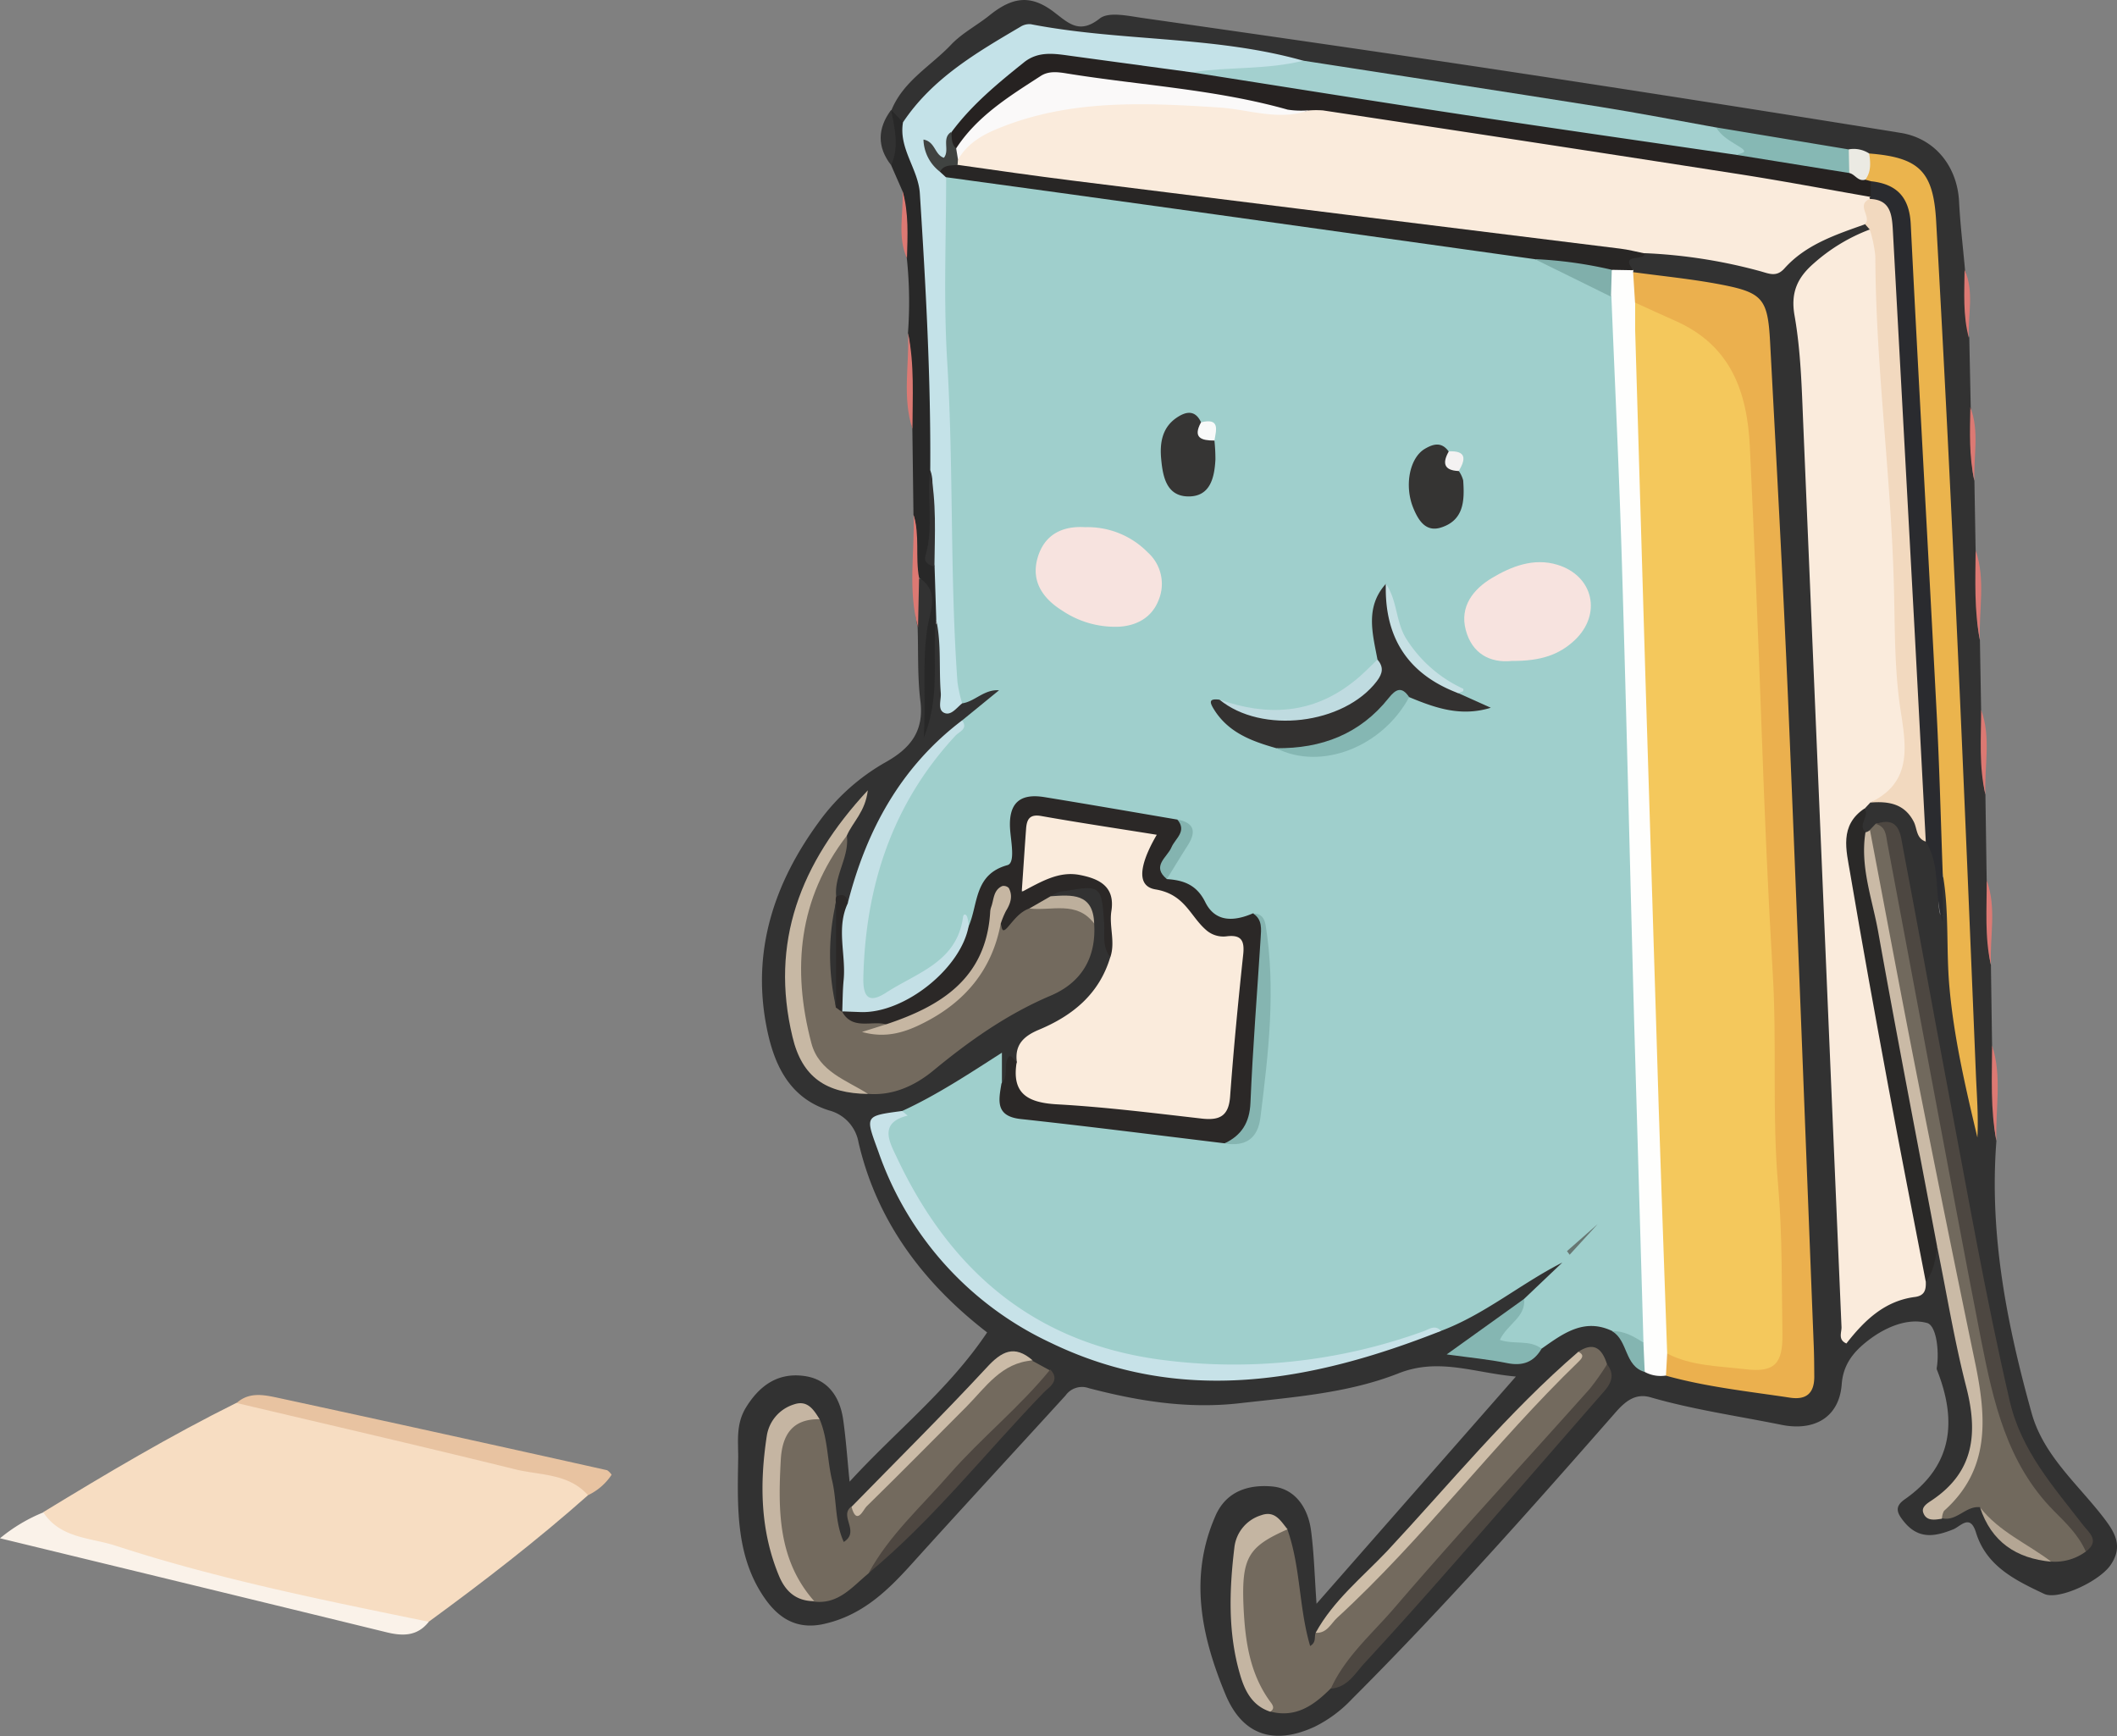 <svg id="Слой_1" data-name="Слой 1" xmlns="http://www.w3.org/2000/svg" viewBox="0 0 384.83 315.56"><rect x="0" y="0" width="384.83" height="315.56" fill="#808080" stroke="none"/><defs><style>.cls-1{fill:#323232;}.cls-2{fill:#282828;}.cls-3{fill:#dc7973;}.cls-4{fill:#f7ddc2;}.cls-5{fill:#faf2e9;}.cls-6{fill:#e8c3a1;}.cls-7{fill:#9fcfcc;}.cls-8{fill:#faebdc;}.cls-9{fill:#ebb04e;}.cls-10{fill:#c4e2e8;}.cls-11{fill:#fefefd;}.cls-12{fill:#ebb44d;}.cls-13{fill:#736a5e;}.cls-14{fill:#2b2827;}.cls-15{fill:#71695d;}.cls-16{fill:#a3d0cf;}.cls-17{fill:#2a2b2f;}.cls-18{fill:#f2d9bf;}.cls-19{fill:#282625;}.cls-20{fill:#4d4741;}.cls-21{fill:#c7e2e8;}.cls-22{fill:#2a2928;}.cls-23{fill:#cabaa6;}.cls-24{fill:#c4e0e6;}.cls-25{fill:#c7b8a4;}.cls-26{fill:#cdbda8;}.cls-27{fill:#c5b5a2;}.cls-28{fill:#c4b5a2;}.cls-29{fill:#4e4741;}.cls-30{fill:#86b8b4;}.cls-31{fill:#cbbba7;}.cls-32{fill:#85b6b2;}.cls-33{fill:#b4a694;}.cls-34{fill:#bdaf9c;}.cls-35{fill:#84b5b1;}.cls-36{fill:#ebeae3;}.cls-37{fill:#f7e3df;}.cls-38{fill:#333130;}.cls-39{fill:#363534;}.cls-40{fill:#353433;}.cls-41{fill:#85b5b1;}.cls-42{fill:#85b7b3;}.cls-43{fill:#bfdbe0;}.cls-44{fill:#c6e0e4;}.cls-45{fill:#80afab;}.cls-46{fill:#84b4b0;}.cls-47{fill:#677773;}.cls-48{fill:#f9fafa;}.cls-49{fill:#f4f2f2;}.cls-50{fill:#262221;}.cls-51{fill:#faf9f9;}.cls-52{fill:#404341;}.cls-53{fill:#f4c85c;}.cls-54{fill:#c6b6a2;}</style></defs><title>iconDopyt</title><path class="cls-1" d="M561.92,233.66l0.22,12.64c1,5.4-.37,10.92.78,16.32l0.22,12.68c1,5.09-.36,10.31.78,15.4l0.23,15.6c1,5.09-.36,10.3.77,15.38l0.21,14.62c1.09,5.75-.37,11.61.79,17.35-1.33,17,1.9,33.34,6.41,49.52,2.12,7.58,8.19,12.72,12.84,18.68,2.19,2.81,3.9,5.39,1.53,8.87-2,3-9.53,6.51-12.12,5.28-5.2-2.46-10.49-5-12.38-11.16-1.07-3.46-2.81-1.08-4.13-.56-3.31,1.32-6.28,1.87-8.93-1.37-1.28-1.57-1.82-2.73.09-4.07,8.81-6.15,9.55-14.32,5.87-23.58a1,1,0,0,1,0-.5c0.44-3-.11-7.58-1.81-8-3.45-.94-7.44.71-10.54,3.07-2.63,2-4.67,4.31-4.95,8.06-0.45,6-4.93,8.61-11,7.38-7.94-1.61-16-2.75-23.77-5-2.73-.78-4.57.72-6.37,2.78-15.56,17.75-31.22,35.41-47.93,52.11a23.68,23.68,0,0,1-6.75,5c-7.35,3.39-13.1,1.59-16.2-5.87-4.38-10.54-6.71-21.38-1.8-32.52,2-4.53,6.14-5.66,10.28-5.29s6.52,3.84,7.07,8,0.64,8.17,1,13.32l36.24-41.3c-7.6-.67-14-3.48-21.34-0.58-9.15,3.61-19.06,4.31-28.85,5.43-9.45,1.08-18.45-.39-27.42-2.73a3.66,3.66,0,0,0-4.25,1.32c-9.29,10.19-18.66,20.31-27.9,30.55-4.5,5-9.12,9.47-16.1,11-5,1.09-8.24-1.21-10.64-4.62-5.42-7.73-5-16.82-4.87-25.71,0-3.06-.41-6.09,1.44-9.08,2.54-4.1,5.91-6.32,10.57-5.68,4.3,0.59,6.48,3.79,7.07,7.92,0.51,3.54.75,7.12,1.17,11.29,8.46-9.25,18-16.68,25-27.13-11.3-8.72-20-19.91-23.38-34.56a7.3,7.3,0,0,0-5.34-5.79c-7.63-2.39-10.24-9-11.47-15.68-2.5-13.54,1.51-25.69,9.57-36.71A38.18,38.18,0,0,1,364,284.83c4.49-2.52,7-5.61,6.32-11.1-0.55-4.44-.36-9-0.5-13.47-0.7-2.91-.33-5.86-0.22-8.78,3.37-.12,4.83,1.46,3.62,5.51-1.67,5.61-1,11.24-1.26,15.81,0.24-3.54-.49-8.18.5-12.75,2.72-1.62,2.73.74,2.89,2.19,0.29,2.64,0,5.32.11,8,0,1.27-.3,2.91,2,2.47,2.38-.85,5.62-3.7,7.07-1.27,1.84,3.08-2.64,4.06-4.45,5.9-0.34.35-.79,0.59-1.15,0.93A54,54,0,0,0,360.1,306.6c-0.45,1.56-.75,3.28-2.59,4-1.16-.53-2.44-0.85-3.31-1.9-1.31-3.65,1.51-6.69,1.47-10.15a7,7,0,0,1,1.5-2.57,49.88,49.88,0,0,0-9.72,33.62c0.62,8.88,5.3,14.07,13.44,14a21.78,21.78,0,0,0,12.52-5.42,67.43,67.43,0,0,1,18.74-11.86c5.18-2.21,8.16-6,8.07-11.87,0.26-2.24-.86-3.33-3-3.66-1.42-.22-3-0.14-3.47-2.05,2.29-2.8,5.41-3,8.4-2s3.28,3.81,3.18,6.6a25.68,25.68,0,0,0,.68,6.36c-0.62,7.12-5.91,10.66-11.13,14.09-2.35,1.54-4.79,2.83-6.25,5.34-2.46.42-.6,4.48-3.68,4.4-1.75-2-3.5-1.68-5.58-.32a47.27,47.27,0,0,1-12.73,6.37c-3.57.1-4,1.87-2.88,4.9,8.34,21.69,23.93,35.54,46.54,39.91,18.45,3.57,36.56-.18,53.87-7.41a114.68,114.68,0,0,0,16.5-9.86,16.46,16.46,0,0,1,3.37-2c0.93-.36,2-0.68,2.75.17s0.29,1.88-.21,2.71c-1.39,2.31-3.55,3.85-5.64,5.44-3.49,2.43-6.74,5.15-10.72,8.22,4.66-.32,8.94,2.58,12.47-1.65,4-3,8-6,13.4-3,2.9,1.74,3.66,5.55,6.84,7a17.1,17.1,0,0,0,4.45,1c6,1.38,12.13,2,18.19,3,3.53,0.58,5.69-.83,5.29-4.55-1.35-12.58-.39-25.24-1.44-37.83a36.82,36.82,0,0,1-.42-4.47c0.52-13.15-.73-26.25-1.28-39.35-0.76-18.24-1.1-36.51-2.54-54.72-0.62-7.77-.84-15.6-1.06-23.39-0.23-8.15-1.27-16.23-1.31-24.38,0-6.14-1.67-7.67-7.67-9.3-4.66-1.27-9.56-1.18-14.18-2.65a9.78,9.78,0,0,1-1.47-.93c-4-4.09.37-4.21,2.53-5.4,6.34-.8,12.44.81,18.53,2.14a9.73,9.73,0,0,0,8.68-1.83c3.78-2.81,7.82-5.59,13.05-4.63a1.48,1.48,0,0,1,.6,2.15c-2,2.62-5.07,3.72-7.55,5.66a9.6,9.6,0,0,0-4,9.45c1.36,13.56,1.88,27.2,2.57,40.81,1.05,20.75,1.64,41.52,2.88,62.27,0.52,8.63.74,17.3,0.92,25.92,0.29,14.31,1.83,28.58,1.27,42.9-0.13,3.35.52,6.6,1.08,10.41,3-3.88,7.53-4.72,10.92-7.38,1.88-1.53,2-4.25,3.83-5.79,2.11-.16,2.28,1.43,2.63,2.89,2.38,9.77,4,19.7,5.79,29.59,0.85,4.73-1.89,8.53-5,11.92-0.74.8-2.82,0.91-1.77,2.83,2.48,0.84,4.61-3.06,7.19-.51,2.91,4.57,6.15,8.7,12.23,8.92,1.81-.44,3.8-0.46,5-2.23,0.13-2.66-1.78-4.37-3.28-5.91-7.93-8.11-10.86-18.36-13-29-4.18-20.53-7.87-41.14-11.73-61.73-1.76-9.4-3.33-18.84-5.22-28.22-0.34-1.71-.5-3.3-2.45-3.86a19,19,0,0,0-2,.19,3.37,3.37,0,0,1-1.31-.28c-2.23-1.78-.69-3.59,0-5.41a3.5,3.5,0,0,1,1.75-1.21c4.33-.77,7.28.95,9,5a13.56,13.56,0,0,0,2.08,3.31c2.62,4.29.09,8.92,0.79,12.13,0.09,1.87,1.16,1,.55,1.23-0.15.06-.27,0-0.26-0.33,0.12-2.46-1.13-5.08.86-7.31,3.05,1.82,2.5,4.91,2.4,7.62-0.42,11.7,1.73,23.15,2.58,32.66-1.59-6.92-1.82-16.09-2.18-25.14-0.43-10.79-1-21.6-1.43-32.39-0.8-18.59-1.3-37.2-2.63-55.77-0.57-7.95-.94-15.94-1.1-23.91-0.15-7.67-1.27-15.25-1.27-22.91,0-6.05-4.37-8.06-9.3-9.37-1.73,0-3.28-.9-5-1-8.13-.5-15.95-2.91-24-3.88q-37.05-5.85-74.06-12c-13.06-2.22-26-5.36-39.44-4.39a11.72,11.72,0,0,1-5.9-.69c-4.18-2-7.55-.53-11.19,1.7-6,3.69-10.56,9.11-16.34,13-1.64,0-2.4-.93-2.71-2.4,2.16-5.28,7.18-8,10.85-11.89,2-2.09,4.67-3.47,6.94-5.29,4.35-3.51,7.69-3.78,11.95-.44,2.59,2,4.51,3.83,8.11,1,1.63-1.28,5.18-.46,7.79-0.09,22.26,3.18,44.53,6.38,66.76,9.75q35.54,5.39,71,11.13c6.34,1,10.33,6.18,10.65,12.48,0.21,4.14.71,8.26,1.08,12.39,1,4.08-.35,8.31.78,12.38l0.26,12.62C562.11,224.72,560.83,229.26,561.92,233.66Z" transform="translate(-203.01 -146.28)"/><path class="cls-2" d="M373.19,259c-0.83,6.64.91,13.51-2.26,21.39,0.43-7.66-.32-13.87.69-20.16,0.46-2.85,2.26-6.56-1.56-8.92-1.48-3.71.26-7.7-1-11.43l-0.2-15.62c-1.11-5.77.36-11.65-.8-17.42a76.64,76.64,0,0,0-.2-13.58c-1.07-4,.35-8.23-0.8-12.25L365,176.31c-0.34-3.35-1-6.7,0-10.05h0l2.16,2.25c3.15,5.65,5.7,11.66,5.68,18.13,0,15.05,1.3,30.06,1.15,45.1-0.5,5.91-1.25,11.84.27,17.73C374.2,252.67,375.75,256.06,373.19,259Z" transform="translate(-203.01 -146.28)"/><path class="cls-3" d="M369.08,239.88c1.17,3.74.29,7.65,1,11.43l-0.19,9C368,253.53,369.31,246.67,369.08,239.88Z" transform="translate(-203.01 -146.28)"/><path class="cls-1" d="M365,166.26c0.65,3.35,1.51,6.7,0,10.05C362.42,173,362.51,169.61,365,166.26Z" transform="translate(-203.01 -146.28)"/><path class="cls-3" d="M565.92,353.65c-1.12-5.74-.8-11.55-0.79-17.35C567,342,565.7,347.87,565.92,353.65Z" transform="translate(-203.01 -146.28)"/><path class="cls-3" d="M368.08,206.84c1.19,5.76.8,11.6,0.8,17.42C367,218.52,368.31,212.65,368.08,206.84Z" transform="translate(-203.01 -146.28)"/><path class="cls-3" d="M562.92,262.62c-1.06-5.4-.82-10.86-0.78-16.32C564,251.67,562.69,257.18,562.92,262.62Z" transform="translate(-203.01 -146.28)"/><path class="cls-3" d="M563.92,290.7c-1.2-5.09-.78-10.25-0.78-15.4C565,280.35,563.69,285.56,563.92,290.7Z" transform="translate(-203.01 -146.28)"/><path class="cls-3" d="M564.92,321.68c-1.17-5.08-.73-10.25-0.77-15.38C566,311.35,564.69,316.55,564.92,321.68Z" transform="translate(-203.01 -146.28)"/><path class="cls-3" d="M561.92,233.66c-1-4.41-.82-8.89-0.74-13.36C562.87,224.68,561.74,229.21,561.92,233.66Z" transform="translate(-203.01 -146.28)"/><path class="cls-3" d="M560.91,207.69c-1.1-4.07-.81-8.24-0.78-12.38C561.94,199.33,560.7,203.56,560.91,207.69Z" transform="translate(-203.01 -146.28)"/><path class="cls-3" d="M367.08,181c1.15,4,.91,8.14.8,12.25C366.09,189.27,367.28,185.09,367.08,181Z" transform="translate(-203.01 -146.28)"/><path class="cls-4" d="M309.9,418.07c-9.23,8.19-19,15.73-28.95,23-6.31,1.73-12-1.16-18-2.3-15.49-3-30.64-7.35-45.8-11.62-3-.85-6.26-1.8-6.28-6,11.48-7,23.06-13.88,35.13-19.87,9.93-.53,19.2,3,28.68,5,9.66,2,19.24,4.48,28.84,6.82C306.23,413.78,309.77,413.89,309.9,418.07Z" transform="translate(-203.01 -146.28)"/><path class="cls-5" d="M210.89,421.19c3.12,4.76,8.57,4.57,13.17,6.07,18.6,6.07,37.76,9.89,56.89,13.82-2.06,2.63-4.71,2.63-7.66,1.91-23.23-5.68-46.47-11.31-70.28-17.09A30.05,30.05,0,0,1,210.89,421.19Z" transform="translate(-203.01 -146.28)"/><path class="cls-6" d="M309.9,418.07c-3.56-4-8.72-3.59-13.26-4.71-16.84-4.16-33.74-8.06-50.62-12.05,2.3-2.07,5-1.48,7.57-.93q29.92,6.47,59.79,13.15a2.91,2.91,0,0,1,.81.82A10.55,10.55,0,0,1,309.9,418.07Z" transform="translate(-203.01 -146.28)"/><path class="cls-7" d="M480.07,382.38l6.94-6.6c-7.6,3.86-14.08,9.42-22.05,12.42-9,2.63-18,5.47-27.41,6.62-21.88,2.66-41.87-.41-58.35-16.73a63,63,0,0,1-14.92-22c-1.5-3.83-1.13-6.26,2.73-7.86,6.16-2.83,11.83-6.55,18.13-10.6v5.63c1.5,3.74,4.31,5,8.27,5.37,10.8,1,21.53,2.78,32.35,3.66,3.67,0.84,4.91-1.54,5.18-4.38,0.86-9.19,2.23-18.38,1.37-27.65a7.08,7.08,0,0,0-2.16-4.89c-4.24-.82-8.5-1.49-10.59-6.13-0.76-1.69-3-1.21-4.27-2.25-1.85-2.7.67-4.46,1.58-6.45s1.41-3.28-1.35-3.7c-7.72-1.82-15.57-2.83-23.39-4-2.1-.31-3.68.51-3.57,2.94,0.2,4.62-.08,8.63-5.16,11.16-2.29,1.13-1.14,5.35-3.34,7.4-2.08,5.82-6.92,9-11.87,11.88-2.33,1.37-4.88,3.84-7.72,2.34-3.16-1.67-2.34-5.3-2.15-8.14,1-15,5.69-28.48,16.46-39.42,1.15-1.17,2.54-2.16,3.15-3.79l6.69-5.46c-2.76-.18-4.41,2.07-6.71,2.38-2.07-.83-2.33-2.57-2.39-4.5-0.87-28.08-2.4-56.14-2.48-84.25,0-2.32-.21-4.69,1.15-6.78,1.36-1.71,3.11-1.39,5-1.13,14.54,2,29,4.28,43.6,6.2,19,2.5,38,4.87,56.92,7.42a13,13,0,0,1,1.93.46c4.07,1.25,7.58,3.72,11.54,5.23a7.31,7.31,0,0,1,4.29,4.46,92.74,92.74,0,0,1,1.39,15.34c-0.32,18.14.71,36.24,1.37,54.33,1,26.22,1,52.46,2.66,78.66,0.74,11.93-.42,23.94,1.06,35.86a6.48,6.48,0,0,1-.81,3.86c-2.91,3.41-4.76-.28-7.05-1.06-5.15-2.46-9,.51-12.83,3.19a15.79,15.79,0,0,1-3.88.56c-1.65,0-3.54-.16-4.31-1.8-0.85-1.82.57-3,1.95-4S479.09,383.69,480.07,382.38Z" transform="translate(-203.01 -146.28)"/><path class="cls-8" d="M542,187.06c-5.3,1.89-10.7,3.65-14.6,8-1.44,1.61-2.7,1-4.4.52a94.91,94.91,0,0,0-21-3.28c-11.51,1.62-22.63-1.7-33.91-2.78-10.32-1-20.61-2.49-30.9-3.88-14.08-1.91-28.17-3.78-42.25-5.73-4.75-.66-9.47-1.7-14.31-1.67A5.24,5.24,0,0,1,377,176.9a2.79,2.79,0,0,1-.6-1.66c0.46-3,2.62-4.43,5-5.81,9.27-5.45,19.44-6.27,29.86-5.93,8.44,0.28,16.85,1.1,25.25,1.83a18.86,18.86,0,0,0,4.45-.51c8.44,0.25,16.69,2.07,25,3.32q18.32,2.76,36.63,5.61c11.39,1.79,22.77,3.65,34.2,5.23,1.66,0.23,3,1.31,4.62,1.83a4.28,4.28,0,0,1,1.37.69C543.73,183.5,544.39,185.47,542,187.06Z" transform="translate(-203.01 -146.28)"/><path class="cls-8" d="M553.08,379.27c0.06,1.45-.19,2.54-2,2.77-5.51.72-9.18,4.28-12.43,8.45-1.58-.69-0.85-2-0.89-3q-3.5-82-6.95-164c-0.28-6.64-.44-13.35-1.59-19.87-0.76-4.31.65-7,3.54-9.5A32.55,32.55,0,0,1,542.89,188c3.72,2,2.85,5.84,3,8.92,1,24.17,3.41,48.28,3.7,72.49,0,4.12,1.06,8.19,1,12.38-0.16,7.83,0,7.83-7.58,10.36l-1,1.07c-2.3,3.49-1.91,7.51-1.23,11.11,4.11,21.53,7.87,43.13,12.14,64.63A31.72,31.72,0,0,1,553.08,379.27Z" transform="translate(-203.01 -146.28)"/><path class="cls-8" d="M387.84,339.27c-0.38-3.14,1.32-4.67,4-5.8,6.14-2.56,11-6.49,13-13.22-0.65-2.44-.38-4.95-0.41-7.42-0.05-5-1.66-6.47-6.6-6.16a16.72,16.72,0,0,0-5.69,1.56c-2.92,1.26-4.38-.22-4.64-3.16a6.42,6.42,0,0,1,.1-1c0.72-11.78,1.06-12,12.82-9.87,2.94,0.54,5.9.92,8.85,1.41,3.85,0.64,5.23,2.11,3.9,6.07-1.48,4.42-.25,4.18,3.85,6.36,4.55,2.43,8.31,6.48,12.85,9.33,1.57,1,.79,4.13.55,6.23-0.73,6.44-1,12.9-1.64,19.35s-2.7,8.44-9.41,8.2c-9-.31-17.84-1.63-26.71-2.84C386.66,347.49,385.92,345.83,387.84,339.27Z" transform="translate(-203.01 -146.28)"/><path class="cls-9" d="M499.88,195.75c5.27,0.72,10.58,1.23,15.79,2.22,7.78,1.48,8.69,2.59,9.11,10.5,1.15,21.61,2.34,43.21,3.26,64.83,1.66,39.24,3.13,78.5,4.68,117.75,0.07,1.83.08,3.66,0.09,5.49,0,3-1.45,4.25-4.42,3.8-7.55-1.14-15.16-1.94-22.55-4a3.2,3.2,0,0,1,0-4.25c4-1.3,7.87.42,11.78,0.84,6,0.64,7.42-.22,7.32-6.13-0.37-20.78-.77-41.55-1.74-62.32-0.48-10.29-.52-20.6-1.14-30.9-1.35-22.39-1.55-44.84-3.08-67.24-0.67-9.72-4.63-16.81-13.86-20.58a12.92,12.92,0,0,1-5.72-3.88C498.31,199.73,498.06,197.66,499.88,195.75Z" transform="translate(-203.01 -146.28)"/><path class="cls-10" d="M375,178.47c0,11.16-.49,22.36.19,33.49,1.19,19.43.47,38.91,1.87,58.32a26.54,26.54,0,0,0,.85,3.86c-1,.77-2,2.29-3.26,1.72s-0.53-2.36-.62-3.58c-0.36-4.42.12-8.89-.82-13.28l-0.31-9.71c-1-4-.05-8.11-0.37-12.15-0.14-1.79.26-3.62-.42-5.37,0.12-16.81-.82-33.58-1.89-50.34-0.28-4.42-3.89-8.16-3.06-12.92,5.34-8,13.35-12.65,21.34-17.36a3,3,0,0,1,1.89-.47c16.39,3.18,33.35,2.06,49.55,6.64-0.15,2.56-2.35,2.89-3.9,2.66-5.14-.79-10,1.06-15.08.92-7.17.39-14.12-1.5-21.09-2.59-5.32-.83-9.4,0-13.3,3.39a90.49,90.49,0,0,0-8.91,8.69c-0.64,2.28-2.59,3.91-3.12,6.26A2.71,2.71,0,0,1,375,178.47Z" transform="translate(-203.01 -146.28)"/><path class="cls-11" d="M499.88,195.75l0.35,5.55c2.71,5.22,2.71,11,2.64,16.56-0.25,19.15,1,38.26,1.38,57.38q0.71,33.9,2.06,67.8c0.42,10.81.49,21.61,0.72,32.41,0.06,2.68.46,5.29,0.73,7.94,0.31,3.08,1,6.37-1.69,8.93l-0.22,4a6.1,6.1,0,0,1-3.85-.65c-1-1.74-1.76-3.5-.24-5.35q-0.84-28.93-1.68-57.86c-0.76-28-1.4-55.91-2.24-83.86-0.48-16.13-1.26-32.25-1.91-48.38-0.91-1.66-1.66-3.34-.23-5.11a3.59,3.59,0,0,1,4.23.29Z" transform="translate(-203.01 -146.28)"/><path class="cls-12" d="M542.78,174.18c9.14,0.71,11.67,3.28,12.18,12.24,2.94,51.68,5.11,103.39,7.23,155.11,0.16,3.81.48,7.62,0.27,11.51-2.16-9.11-4.29-18.21-5.1-27.55-0.59-6.78,0-13.64-1.21-20.39-2.53-7.84-2.13-16-2.56-24.06-1-19-1.7-38.1-2.9-57.13-0.76-12.08-1.17-24.18-2.07-36.25-0.28-3.68-1.37-6-4.95-7a4.35,4.35,0,0,1-1.59-.82C540.78,177.76,541.14,175.89,542.78,174.18Z" transform="translate(-203.01 -146.28)"/><path class="cls-13" d="M489.92,392c2.87-1.9,4.33-.52,5.21,2.24a5.33,5.33,0,0,1-1.58,4.48c-13.45,15.3-26.86,30.64-40.64,45.65-2.68,2.92-4.8,6.35-8,8.83-3,3-6.31,5.43-11,4.19-6.9-8.3-6.65-18.05-5.34-27.85,0.6-4.48,3.18-5.74,8.45-5.29,2.43,6.82,2.08,14.22,4.15,21.23,1.17-.69.7-1.65,1-2.38,14.18-13.73,27-28.73,40.27-43.3C484.87,397.15,488.46,395.61,489.92,392Z" transform="translate(-203.01 -146.28)"/><path class="cls-14" d="M387.84,339.27c-1,5.82,2,7.45,7.33,7.75,8.79,0.49,17.54,1.59,26.29,2.59,3.24,0.37,4.9-.44,5.16-4,0.63-8.62,1.46-17.23,2.38-25.82,0.28-2.61-.4-3.66-3.11-3.3a4.72,4.72,0,0,1-3.7-1.22c-2.88-2.53-3.8-6.43-9.14-7.32-4.3-.72-1.92-6.25.24-9.93-7.34-1.18-14.19-2.2-21-3.41-2.18-.39-2.64.68-2.76,2.37-0.27,3.64-.5,7.28-0.79,11.43,3.6-1.9,6.77-3.83,10.58-3.08,3.59,0.7,6.41,2.14,5.72,6.55-0.44,2.8.75,5.61-.19,8.39-1.52-1.83-1-4.13-1.13-6.16-0.45-6.74-.6-7-7-5.87a4.3,4.3,0,0,0-2.7,1c-0.19,2-2,2.55-3.29,3.57a25.56,25.56,0,0,1-3.8,3.17c-2,1.2-2.66,0-2.85-1.78a10.22,10.22,0,0,1,.06-1.49,2.91,2.91,0,0,0-.08.54c-1.38,11.23-9.72,19.49-20.74,20.55-2.73-.34-6.12,1.1-7.48-2.83a2.55,2.55,0,0,1,2.6-1.91q14.56-1.27,20.7-14.52c1.7-4,.95-9.33,7-11,1.49-.4.62-4.35,0.48-6.61-0.29-4.73,1.84-6.48,6.27-5.75,8.05,1.31,16.09,2.71,24.13,4.08,2,1.29,1.88,2.63.63,4.58s-3.11,3.6-2.53,6.24c3.07,0.19,5.46,1.06,7,4.22,1.85,3.69,5.27,3.47,8.66,2,1.83,0.68,1.52,2.27,1.7,3.75,1.32,10.66-.5,21.19-1.22,31.77-0.26,3.77-2,5.81-5.7,6.28-12.32-1.49-24.63-3.07-37-4.41-4.69-.51-4-3.44-3.5-6.47,1.16-1.16.61-2.7,0.94-4C386.59,337.11,387.24,339.13,387.84,339.27Z" transform="translate(-203.01 -146.28)"/><path class="cls-13" d="M384.91,314.22c0.27,0.55.13,1.93,1.3,0.58s2.18-2.76,3.92-3.39c7.81-2.1,8.68-1.89,11.78,2.75,0.4,6.21-2.31,10.73-7.92,13.11-7.89,3.35-14.72,8.17-21.29,13.59-3.28,2.71-7.29,4.62-11.88,4.26-10.27-3.17-13.09-7.43-13.38-18.64-0.23-8.87,1.27-17.22,5.73-24.92,0.85-1.48,1.33-3.6,3.78-3.38,0.49,3.89-2.34,7.21-1.93,11.09a2.44,2.44,0,0,1,.63,1.42,126.74,126.74,0,0,0,.16,17.14,6.59,6.59,0,0,1,.32,1.5l-0.08.77c1.89,3.53,5.39,1.63,8.1,2.39-0.24,1.89-1.77.88-2.2,1.16a24.22,24.22,0,0,0,21.4-17.49C383.59,315.34,383.33,314,384.91,314.22Z" transform="translate(-203.01 -146.28)"/><path class="cls-13" d="M352,404.26c1.51,3.56,1.38,7.46,2.27,11.13s0.46,7.52,2.12,11.18c3-1.89-.84-4.66,1.31-6.38,2.16,0,3.09-1.8,4.34-3,6.87-6.79,13.82-13.51,20.44-20.54,2.41-2.56,4.83-3.73,8.21-3l3.19,1.74c-0.3,3-2.69,4.7-4.59,6.58-9.87,9.74-19.11,20.08-28.43,30.34-2.92,2.4-5.41,5.62-9.84,5.1-5.47-2.78-6.64-8.12-7.39-13.36a64.66,64.66,0,0,1-.08-13.93C344,404.89,347.21,402.87,352,404.26Z" transform="translate(-203.01 -146.28)"/><path class="cls-15" d="M542.93,297.12L544,296c3.84-.53,3.24,2.72,3.63,4.65,2.85,14,5.29,28.08,7.86,42.13,3.44,18.77,7.26,37.47,11,56.19,1.91,9.58,7.32,17,13.41,24.1,1.31,1.53,2.78,2.93,2.3,5.22a9.41,9.41,0,0,1-6.28,1.85c-5.49-1.76-10.2-4.53-12.95-9.88-2.6-.33-4.24,2.62-6.92,2a2.37,2.37,0,0,1,.39-3.55c7.11-5.71,6.52-13.18,5.12-21-2.88-16-6.65-31.81-10-47.72-3.11-14.79-5.57-29.71-8.8-44.48A19.69,19.69,0,0,1,542.93,297.12Z" transform="translate(-203.01 -146.28)"/><path class="cls-16" d="M419.73,159.4c6.71-1,13.57-.43,20.2-2.09,18,2.79,36,5.54,54,8.4,7,1.12,14,2.48,21,3.73,1.35,0.53,2.53,1.4,3.88,1.95,1.07,0.43,2.19,1,2.11,2.32-0.1,1.64-1.55,1.81-2.82,2.07-10.51-.72-20.82-2.88-31.22-4.38-9.91-1.43-19.79-3.11-29.7-4.55q-17.34-2.54-34.67-5.14C421.17,161.5,420,161,419.73,159.4Z" transform="translate(-203.01 -146.28)"/><path class="cls-17" d="M543.06,179.22c4.62,0.48,7,2.77,7.28,7.69,1.49,29.75,3.19,59.5,4.73,89.25,0.5,9.63.74,19.28,1.09,28.93q0,4.4,0,8.79c-1.66-4.83-.26-10.08-3.07-14.61a45.75,45.75,0,0,1-2.69-14.49c-0.66-18.56-1.49-37.12-2.75-55.65-0.92-13.57-1.29-27.17-2.56-40.72a11.16,11.16,0,0,0-2.18-6l-0.07-.24,0.22-.12A1.89,1.89,0,0,1,543.06,179.22Z" transform="translate(-203.01 -146.28)"/><path class="cls-18" d="M542.91,182.44c3.61,0.13,4,2.6,4.17,5.46q2,36.79,4,73.58,1,18.89,2,37.78c-1.77-.58-1.54-2.38-2.2-3.64-1.72-3.31-4.66-3.72-7.93-3.45,7.76-3.64,6.54-10.3,5.55-16.79-1.19-7.74-1-15.61-1.24-23.34-0.55-19.76-3.28-39.39-3.35-59.16a23.77,23.77,0,0,0-1-4.86l-0.88-1C543.34,185.72,540.31,183.54,542.91,182.44Z" transform="translate(-203.01 -146.28)"/><path class="cls-19" d="M499.93,195.4l-3.86-.07c-2.72,2-5.5.67-8-.3-2-.79-4.06-1.06-6.07-1.64q-32.82-4.6-65.63-9.19-20.71-2.89-41.42-5.71l-1.09-1c0.2-2.64,1.74-1.84,3.2-1.25,7,1,14,2,21,2.88q49.75,6.21,99.51,12.36c1.48,0.18,2.93.57,4.4,0.86C502.07,193.86,497.3,192.15,499.93,195.4Z" transform="translate(-203.01 -146.28)"/><path class="cls-20" d="M582.17,428.32c-1.29-3-3.61-5.19-5.81-7.41-8.55-8.64-11-19.83-13.23-31.11-3.27-16.73-6.37-33.49-9.53-50.24q-3.77-20-7.5-40c-0.28-1.49-.24-3-2.12-3.52,4.45-1.5,4.49,2,5,4.6,2.76,14.45,5.34,28.94,8.08,43.4,3.6,19,6.91,38.08,11.29,56.95,2.09,9,7.92,15.51,13.27,22.44C582.73,424.87,584.83,426.36,582.17,428.32Z" transform="translate(-203.01 -146.28)"/><path class="cls-21" d="M367,348.23l1,0.84c-5.19,1.28-3.39,4.66-2,7.53,9.5,20.26,24.51,33.47,47.27,36.74a101.14,101.14,0,0,0,48.51-5.07c1-.35,2.11-1.28,3.18-0.06-23.43,9.25-47.22,13.65-71,2.13a60,60,0,0,1-31.29-34.75C360.3,349.08,360.09,349.15,367,348.23Z" transform="translate(-203.01 -146.28)"/><path class="cls-22" d="M553.08,379.27c-2.28-11.86-4.63-23.71-6.83-35.59-2.39-12.89-4.73-25.78-6.92-38.7-0.7-4.15-2-8.65,2.6-11.73,1.07,1.38-1.33,2.92.19,4.28,1.76,10.19,3.89,20.32,5.72,30.49,2.35,13.13,5.35,26.13,7.67,39.26,0.34,1.94,1.14,3.86-.34,5.67C554.83,375.18,554.52,377.41,553.08,379.27Z" transform="translate(-203.01 -146.28)"/><path class="cls-23" d="M555.17,373c-3.6-19.09-7.31-38.16-10.73-57.28-1.07-6-3.34-11.88-2.32-18.15a1.6,1.6,0,0,0,.81-0.41c2.88,15.1,5.69,30.21,8.67,45.29q5.12,25.91,10.5,51.77c2,9.79,2.73,19.19-5.71,26.7a3.06,3.06,0,0,0-.36,1.42c-1.34.21-2.85,0.49-3.41-1.1-0.38-1.08.83-1.75,1.58-2.26,7.75-5.2,8.37-12.29,6.22-20.65S556.89,381.41,555.17,373Z" transform="translate(-203.01 -146.28)"/><path class="cls-24" d="M379.11,314.5c-1.3,7.72-11.61,16-19.63,15.75l-3.43-.13,0.05,0.15c-2.05-6-1-12-.67-18.1a2.35,2.35,0,0,1,1.68-1.69c3.39-13.3,9.65-24.81,20.8-33.26,1.12,1.56-.53,2.05-1.19,2.76-11.53,12.42-16.38,27.35-16.77,44-0.08,3.58,1,4.79,4.2,2.7,5.56-3.6,12.81-5.52,13.92-13.69,0.1-.71.58-0.55,0.77,0A8.63,8.63,0,0,1,379.11,314.5Z" transform="translate(-203.01 -146.28)"/><path class="cls-20" d="M444.93,453.23c2.66-5.86,7.56-10,11.62-14.75C468.12,425,480.17,412,492,398.73a45.39,45.39,0,0,0,3.14-4.46c1.42,1.79.84,3.35-.5,4.88-9.12,10.44-18.2,20.93-27.34,31.34-5.34,6.08-10.72,12.12-16.21,18.06C449.33,450.44,448,453,444.93,453.23Z" transform="translate(-203.01 -146.28)"/><path class="cls-25" d="M356.94,298.19c-8.79,11.43-10,24.19-6.44,37.7,1.38,5.23,6.38,6.71,10.31,9.24-7.6-.09-12-3-13.74-10.37-4.11-17.12,1.35-31.54,13.69-44.82C360.32,293.83,358,295.72,356.94,298.19Z" transform="translate(-203.01 -146.28)"/><path class="cls-26" d="M489.92,392c1.27,0.61.57,1.28,0,1.84-15.33,14.82-28.1,32.06-43.83,46.5-1.16,1.07-1.88,2.88-3.92,2.74,3.23-5.9,8.47-10.08,13-14.86C466.57,416,477.14,403,489.92,392Z" transform="translate(-203.01 -146.28)"/><path class="cls-27" d="M352,404.26c-5-.09-6.81,2.91-7.06,7.39-0.5,9.16-.53,18.2,6.08,25.68-3.25,0-5.21-1.73-6.4-4.59-3.42-8.23-3.54-16.77-2.23-25.4a7.11,7.11,0,0,1,4.93-5.77C349.81,400.7,350.94,402.56,352,404.26Z" transform="translate(-203.01 -146.28)"/><path class="cls-28" d="M437.06,424.27c-7.14,3.15-8.39,5.1-8,14.08,0.29,6.16,1.11,12.27,5,17.45,0.45,0.6.61,1.14-.14,1.62-3.23-1.05-4.6-3.71-5.46-6.64-2.26-7.64-2-15.44-1.06-23.22a6.93,6.93,0,0,1,4.84-5.84C434.78,420.79,435.81,422.75,437.06,424.27Z" transform="translate(-203.01 -146.28)"/><path class="cls-29" d="M360.91,432.22c3.76-6.92,9.63-12.13,14.73-18,5.79-6.6,12.72-12.14,18.29-19,1.94,2-.3,3.28-1.13,4.12C382.15,410.34,372.71,422.44,360.91,432.22Z" transform="translate(-203.01 -146.28)"/><path class="cls-30" d="M518.84,174.42c0.44-.35,2.14-0.3.57-1.33s-3.4-1.89-4.43-3.65l24.09,4a3.1,3.1,0,0,1,.1,4.25c-4.66,2.69-9.22.15-13.71-.59C523.26,176.73,519.87,178.11,518.84,174.42Z" transform="translate(-203.01 -146.28)"/><path class="cls-31" d="M390.74,393.57c-5.67.4-8.53,4.84-12,8.36-6.06,6.08-12.09,12.19-18.22,18.19-0.54.52-1.79,3.59-2.72,0.06,8.2-8.4,16.55-16.67,24.53-25.27C385.07,391.91,387.38,390.65,390.74,393.57Z" transform="translate(-203.01 -146.28)"/><path class="cls-32" d="M480.07,382.38c0.31,3.34-3,4.52-4.42,7.46,2.54,0.89,5.43-.09,7.59,1.6-1.42,2.45-3.44,3.19-6.25,2.62-3.35-.68-6.77-1-11-1.58Z" transform="translate(-203.01 -146.28)"/><path class="cls-33" d="M562.94,420.28c3.45,4.43,8.62,6.6,12.95,9.88C569.52,429.57,565,426.55,562.94,420.28Z" transform="translate(-203.01 -146.28)"/><path class="cls-14" d="M357.12,310.48c-2.13,4.53-.31,9.28-0.75,13.91-0.19,1.95-.18,3.92-0.26,5.87l-1.17-.85a85.41,85.41,0,0,1,0-19.22,2.37,2.37,0,0,1,.06-0.91C356.33,308.61,357,309.11,357.12,310.48Z" transform="translate(-203.01 -146.28)"/><path class="cls-34" d="M401.91,314.17c-3.15-4.23-7.75-2.26-11.78-2.75l3.86-2.22C397.84,308.93,401.74,308.59,401.91,314.17Z" transform="translate(-203.01 -146.28)"/><path class="cls-35" d="M501.75,390.32q0.12,2.68.24,5.35c-3.72-1.08-3-5.71-5.93-7.41C498.24,388.16,500,389.23,501.75,390.32Z" transform="translate(-203.01 -146.28)"/><path class="cls-36" d="M539.17,177.73l-0.09-4.3a5.15,5.15,0,0,1,3.71.75c0.25,1.66.39,3.31-.71,4.77C540.37,180.31,539.6,179.41,539.17,177.73Z" transform="translate(-203.01 -146.28)"/><path class="cls-1" d="M372.09,231.76c1.2,5.8.84,11.67,0.78,17.52-1.06-.25-2-0.86-1.62-2C372.75,242.16,371.5,236.92,372.09,231.76Z" transform="translate(-203.01 -146.28)"/><path class="cls-37" d="M400.25,242.11a15.3,15.3,0,0,1,11.4,4.58,7.68,7.68,0,0,1,1.95,8.73c-1.18,3-3.78,4.53-7,4.77a17.16,17.16,0,0,1-10.41-2.86c-3.52-2.17-5.78-5.28-4.59-9.56S396.07,241.84,400.25,242.11Z" transform="translate(-203.01 -146.28)"/><path class="cls-37" d="M477.84,266.42c-4,.42-7.25-1.36-8.38-5.61s1.31-7.41,4.8-9.49,7.56-3.69,11.85-2.38c6.57,2,8.13,9,3.16,13.7C486.45,265.3,483.09,266.46,477.84,266.42Z" transform="translate(-203.01 -146.28)"/><path class="cls-38" d="M453.41,266.17c-0.89-4.74-2.29-9.54,1.53-13.77,0.82,9,5.3,15.52,13.13,19.86l5.94,2.67c-5.49,1.7-10.2,0-14.86-1.94-2.14.06-2.86,2-4.17,3.15-5.74,5.1-12,8.46-20,6.13-4.43-1.26-8.65-2.81-11.27-7-0.88-1.41-.95-2.05,1-1.8,8.52,4.69,16.63,3.63,24.61-1.49A8.43,8.43,0,0,0,453.41,266.17Z" transform="translate(-203.01 -146.28)"/><path class="cls-39" d="M423.77,226.36a32.28,32.28,0,0,1,.18,3.44c-0.17,3.31-.94,6.75-4.92,6.72s-4.65-3.62-4.94-6.81c-0.27-2.86.15-5.68,2.78-7.48,1.64-1.12,3.36-1.56,4.47.81C422.37,224,422.82,225.36,423.77,226.36Z" transform="translate(-203.01 -146.28)"/><path class="cls-40" d="M468.19,231.9a5.34,5.34,0,0,1,.8,1.7c0.25,3.56.19,7.22-4,8.56-2.77.9-4.12-1.23-5.06-3.51-1.66-4-.73-9.12,2.1-10.79,1.47-.86,3-1.34,4.3.46C467.35,229.32,467.52,230.73,468.19,231.9Z" transform="translate(-203.01 -146.28)"/><path class="cls-41" d="M425.6,354.13c3.11-1.49,4.57-3.78,4.72-7.41,0.42-10,1.22-19.93,1.85-29.89,0.1-1.65.35-3.38-1.36-4.5,1.41,0,2,.73,2.26,2.07,1.89,11.71.52,23.32-.93,34.94C431.66,353.33,429.38,354.73,425.6,354.13Z" transform="translate(-203.01 -146.28)"/><path class="cls-42" d="M435,282.28c8.21,0.1,15.22-2.55,20.43-9.1,1.32-1.66,2.39-2.19,3.74-.18C454.26,282.12,443.09,286.41,435,282.28Z" transform="translate(-203.01 -146.28)"/><path class="cls-43" d="M453.41,266.17c1.12,1.34,1,2.45-.11,3.92-6,7.89-20.93,9.7-28.63,3.35,8.69,3.08,16.94,2.67,24.4-3.27C450.6,269,452,267.51,453.41,266.17Z" transform="translate(-203.01 -146.28)"/><path class="cls-44" d="M468.06,272.27c-9.16-3.46-13.41-10.16-13.13-19.86,2.13,3,1.75,6.92,3.76,10.06a24.13,24.13,0,0,0,10.29,9,0.53,0.53,0,0,1,0,.45A6.14,6.14,0,0,1,468.06,272.27Z" transform="translate(-203.01 -146.28)"/><path class="cls-45" d="M482,193.38a76.84,76.84,0,0,1,14,1.94l-0.14,4.89Z" transform="translate(-203.01 -146.28)"/><path class="cls-46" d="M415.12,306.07c-2.86-2.35.06-3.94,0.83-5.75,0.7-1.65,2.9-2.91,1.07-5.08,2.87,0.55,3.56,2,2,4.55C417.68,301.87,416.41,304,415.12,306.07Z" transform="translate(-203.01 -146.28)"/><path class="cls-47" d="M487.86,373.7l5.58-4.91-5.1,5.57Z" transform="translate(-203.01 -146.28)"/><path class="cls-48" d="M423.77,226.36c-2.32,0-4-.45-2.44-3.31C424.82,222.19,424.1,224.42,423.77,226.36Z" transform="translate(-203.01 -146.28)"/><path class="cls-49" d="M468.19,231.9c-2.77-.1-3-1.5-1.81-3.58C469.62,228.18,469.46,229.76,468.19,231.9Z" transform="translate(-203.01 -146.28)"/><path class="cls-50" d="M539.17,177.73c1.05,0.21,1.6,1.61,2.91,1.21l1,0.27q0,1.43,0,2.87c-8.25-1.43-16.48-3-24.75-4.27q-37.4-5.82-74.83-11.46a17.3,17.3,0,0,0-2.48,0c-5.17,1.27-10-1-15.06-1.46-9.71-.84-19.44-1.77-29.08-3.33a6.94,6.94,0,0,0-5.21,1.23c-5,3.55-10.49,6.35-14.83,10.77-1.94-.68-1.37-2-0.84-3.3,3.67-4.95,8.38-8.82,13.14-12.64,2.63-2.11,5.58-1.59,8.54-1.18l22.07,3c16.26,2.55,32.5,5.15,48.77,7.62,16.77,2.54,33.56,4.94,50.34,7.4Z" transform="translate(-203.01 -146.28)"/><path class="cls-51" d="M376.82,173.25c3.82-5.87,9.62-9.44,15.31-13.12,1.48-1,3.2-.76,4.85-0.49,13.37,2.16,27,2.87,40.1,6.57a15.93,15.93,0,0,0,3.92.11c-5.55,2-11-.17-16.49-0.51-13.59-.87-27.07-1.49-40,3.8-3,1.21-5.63,2.77-7.32,5.63A1.4,1.4,0,0,1,376.82,173.25Z" transform="translate(-203.01 -146.28)"/><path class="cls-52" d="M376.82,173.25l0.33,2-0.07,1c-1.16.16-2.49-.08-3.2,1.25a7.6,7.6,0,0,1-3-5.85c2.17,0.39,2,2.76,3.71,3.31,1.12-1.36-.47-3.56,1.34-4.7C376.08,171.29,375.88,172.43,376.82,173.25Z" transform="translate(-203.01 -146.28)"/><path class="cls-53" d="M506.07,392.32c-0.69-19.94-1.43-39.89-2-59.83q-2-63.1-3.82-126.2c0-1.66,0-3.32,0-5,2.42,1.1,4.82,2.22,7.26,3.29,10,4.4,13.1,12.69,13.59,22.91q1.22,25.87,2.15,51.75c0.51,14.58,1.14,29.19,2,43.75,0.8,13-.15,26,1,38.86,0.77,9,.62,17.93.77,26.89,0.09,5.48-1.46,7.09-6.84,6.42C515.4,394.58,510.48,394.6,506.07,392.32Z" transform="translate(-203.01 -146.28)"/><path class="cls-54" d="M384.91,314.22c-1.58,8.39-6.51,14.22-14,18-3.36,1.72-6.91,2.86-11.2,1.64l4.4-1.39c10-3.31,18.12-8.38,18.89-20.3a3.4,3.4,0,0,1,.18-1c0.51-1.35.37-3.07,2-3.82a1.29,1.29,0,0,1,1.21.35c0.79,1.48.3,2.84-.52,4.18A16,16,0,0,0,384.91,314.22Z" transform="translate(-203.01 -146.28)"/><path class="cls-1" d="M355,310.19q0,9.61,0,19.22A42.46,42.46,0,0,1,355,310.19Z" transform="translate(-203.01 -146.28)"/></svg>